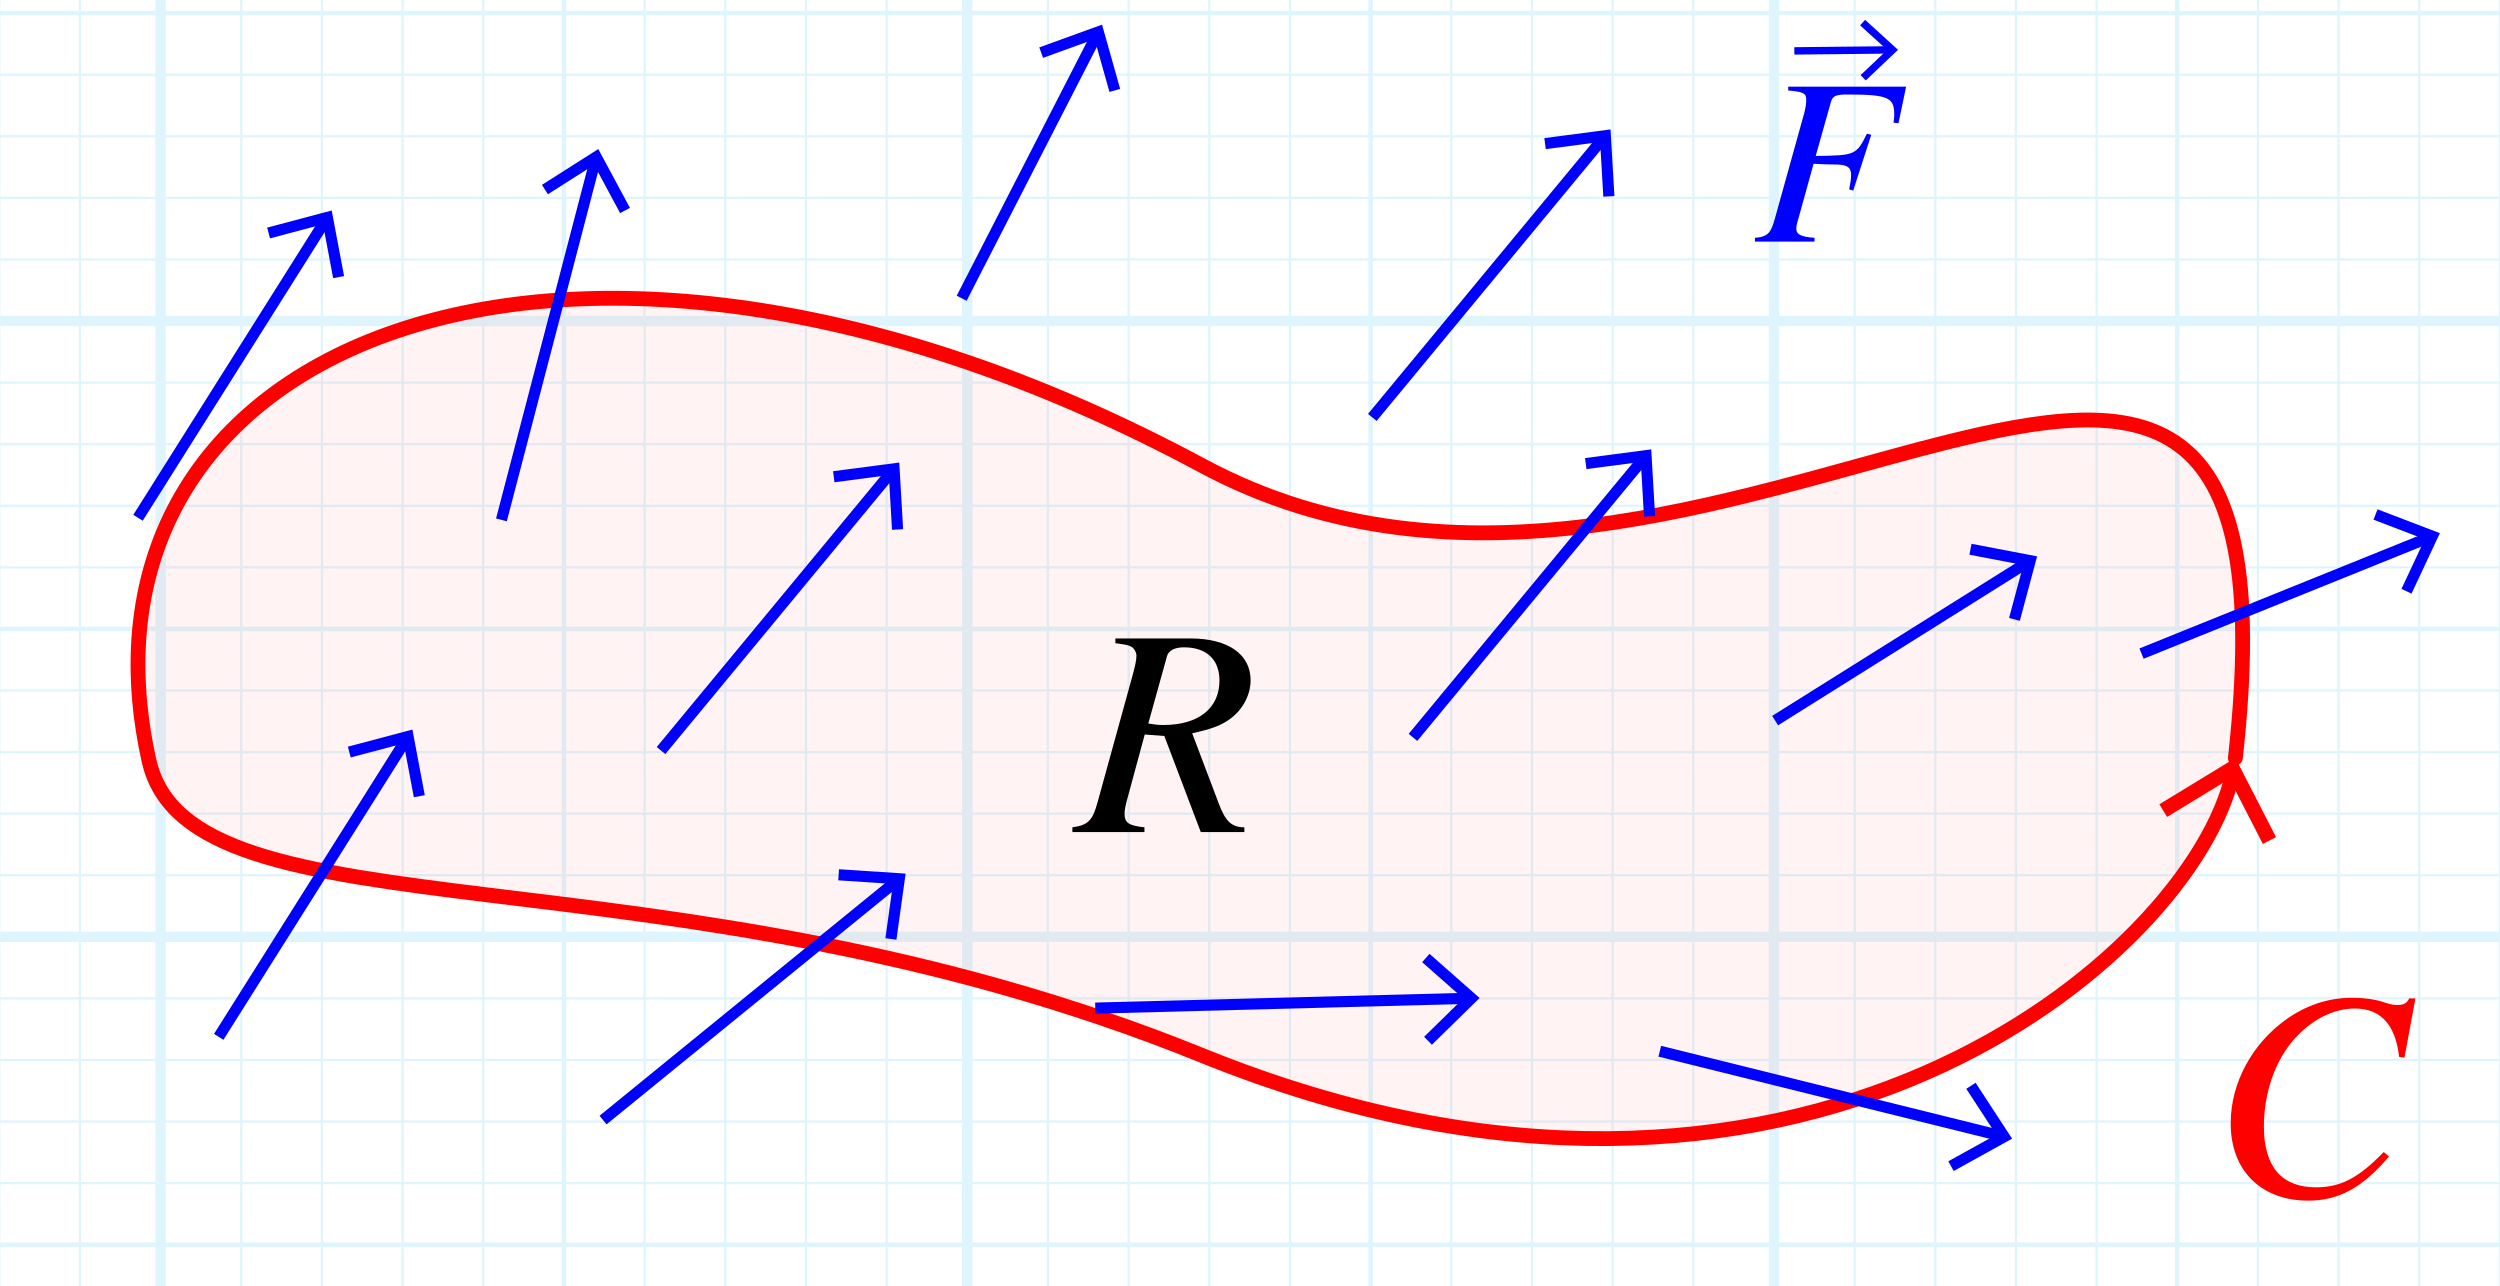 <?xml version="1.0" encoding="utf-8"?>
<!-- Generator: Adobe Illustrator 25.4.1, SVG Export Plug-In . SVG Version: 6.00 Build 0)  -->
<svg version="1.1" xmlns="http://www.w3.org/2000/svg" xmlns:xlink="http://www.w3.org/1999/xlink" x="0px" y="0px"
	 viewBox="0 0 168.665 86.767" enable-background="new 0 0 168.665 86.767" xml:space="preserve">
<g id="Layer_2">
	<g id="Clipped_grid" opacity="0.5">
		<defs>
			<rect id="SVGID_1_" x="-7.067" y="-3.27" opacity="0.5" width="204.368" height="91.4"/>
		</defs>
		<clipPath id="SVGID_00000042706468330827470640000013632457505813904562_">
			<use xlink:href="#SVGID_1_"  overflow="visible"/>
		</clipPath>
		<g id="Grid" opacity="0.25" clip-path="url(#SVGID_00000042706468330827470640000013632457505813904562_)">
			<g id="Horizontal_1_mm">
				
					<line fill="none" stroke="#00ABEB" stroke-width="0.15" stroke-miterlimit="10" x1="-152.583" y1="-57.278" x2="282.945" y2="-57.278"/>
				
					<line fill="none" stroke="#00ABEB" stroke-width="0.15" stroke-miterlimit="10" x1="-152.583" y1="-61.433" x2="282.945" y2="-61.433"/>
				
					<line fill="none" stroke="#00ABEB" stroke-width="0.15" stroke-miterlimit="10" x1="-152.583" y1="187.838" x2="282.945" y2="187.838"/>
				
					<line fill="none" stroke="#00ABEB" stroke-width="0.15" stroke-miterlimit="10" x1="-152.583" y1="183.683" x2="282.945" y2="183.683"/>
				
					<line fill="none" stroke="#00ABEB" stroke-width="0.15" stroke-miterlimit="10" x1="-152.583" y1="179.53" x2="282.945" y2="179.53"/>
				
					<line fill="none" stroke="#00ABEB" stroke-width="0.15" stroke-miterlimit="10" x1="-152.583" y1="175.375" x2="282.945" y2="175.375"/>
				
					<line fill="none" stroke="#00ABEB" stroke-width="0.15" stroke-miterlimit="10" x1="-152.583" y1="171.22" x2="282.945" y2="171.22"/>
				
					<line fill="none" stroke="#00ABEB" stroke-width="0.15" stroke-miterlimit="10" x1="-152.583" y1="167.066" x2="282.945" y2="167.066"/>
				
					<line fill="none" stroke="#00ABEB" stroke-width="0.15" stroke-miterlimit="10" x1="-152.583" y1="162.911" x2="282.945" y2="162.911"/>
				
					<line fill="none" stroke="#00ABEB" stroke-width="0.15" stroke-miterlimit="10" x1="-152.583" y1="158.758" x2="282.945" y2="158.758"/>
				
					<line fill="none" stroke="#00ABEB" stroke-width="0.15" stroke-miterlimit="10" x1="-152.583" y1="154.602" x2="282.945" y2="154.602"/>
				
					<line fill="none" stroke="#00ABEB" stroke-width="0.15" stroke-miterlimit="10" x1="-152.583" y1="150.447" x2="282.945" y2="150.447"/>
				
					<line fill="none" stroke="#00ABEB" stroke-width="0.15" stroke-miterlimit="10" x1="-152.583" y1="146.294" x2="282.945" y2="146.294"/>
				
					<line fill="none" stroke="#00ABEB" stroke-width="0.15" stroke-miterlimit="10" x1="-152.583" y1="142.139" x2="282.945" y2="142.139"/>
				
					<line fill="none" stroke="#00ABEB" stroke-width="0.15" stroke-miterlimit="10" x1="-152.583" y1="137.984" x2="282.945" y2="137.984"/>
				
					<line fill="none" stroke="#00ABEB" stroke-width="0.15" stroke-miterlimit="10" x1="-152.583" y1="133.83" x2="282.945" y2="133.83"/>
				
					<line fill="none" stroke="#00ABEB" stroke-width="0.15" stroke-miterlimit="10" x1="-152.583" y1="129.675" x2="282.945" y2="129.675"/>
				
					<line fill="none" stroke="#00ABEB" stroke-width="0.15" stroke-miterlimit="10" x1="-152.583" y1="125.52" x2="282.945" y2="125.52"/>
				
					<line fill="none" stroke="#00ABEB" stroke-width="0.15" stroke-miterlimit="10" x1="-152.583" y1="121.367" x2="282.945" y2="121.367"/>
				
					<line fill="none" stroke="#00ABEB" stroke-width="0.15" stroke-miterlimit="10" x1="-152.583" y1="117.212" x2="282.945" y2="117.212"/>
				
					<line fill="none" stroke="#00ABEB" stroke-width="0.15" stroke-miterlimit="10" x1="-152.583" y1="113.057" x2="282.945" y2="113.057"/>
				
					<line fill="none" stroke="#00ABEB" stroke-width="0.15" stroke-miterlimit="10" x1="-152.583" y1="108.903" x2="282.945" y2="108.903"/>
				
					<line fill="none" stroke="#00ABEB" stroke-width="0.15" stroke-miterlimit="10" x1="-152.583" y1="104.748" x2="282.945" y2="104.748"/>
				
					<line fill="none" stroke="#00ABEB" stroke-width="0.15" stroke-miterlimit="10" x1="-152.583" y1="100.593" x2="282.945" y2="100.593"/>
				
					<line fill="none" stroke="#00ABEB" stroke-width="0.15" stroke-miterlimit="10" x1="-152.583" y1="96.439" x2="282.945" y2="96.439"/>
				
					<line fill="none" stroke="#00ABEB" stroke-width="0.15" stroke-miterlimit="10" x1="-152.583" y1="92.284" x2="282.945" y2="92.284"/>
				
					<line fill="none" stroke="#00ABEB" stroke-width="0.15" stroke-miterlimit="10" x1="-152.583" y1="88.13" x2="282.945" y2="88.13"/>
				
					<line fill="none" stroke="#00ABEB" stroke-width="0.15" stroke-miterlimit="10" x1="-152.583" y1="83.975" x2="282.945" y2="83.975"/>
				
					<line fill="none" stroke="#00ABEB" stroke-width="0.15" stroke-miterlimit="10" x1="-152.583" y1="79.82" x2="282.945" y2="79.82"/>
				
					<line fill="none" stroke="#00ABEB" stroke-width="0.15" stroke-miterlimit="10" x1="-152.583" y1="75.667" x2="282.945" y2="75.667"/>
				
					<line fill="none" stroke="#00ABEB" stroke-width="0.15" stroke-miterlimit="10" x1="-152.583" y1="71.512" x2="282.945" y2="71.512"/>
				
					<line fill="none" stroke="#00ABEB" stroke-width="0.15" stroke-miterlimit="10" x1="-152.583" y1="67.357" x2="282.945" y2="67.357"/>
				
					<line fill="none" stroke="#00ABEB" stroke-width="0.15" stroke-miterlimit="10" x1="-152.583" y1="63.203" x2="282.945" y2="63.203"/>
				
					<line fill="none" stroke="#00ABEB" stroke-width="0.15" stroke-miterlimit="10" x1="-152.583" y1="59.048" x2="282.945" y2="59.048"/>
				
					<line fill="none" stroke="#00ABEB" stroke-width="0.15" stroke-miterlimit="10" x1="-152.583" y1="54.893" x2="282.945" y2="54.893"/>
				
					<line fill="none" stroke="#00ABEB" stroke-width="0.15" stroke-miterlimit="10" x1="-152.583" y1="50.74" x2="282.945" y2="50.74"/>
				
					<line fill="none" stroke="#00ABEB" stroke-width="0.15" stroke-miterlimit="10" x1="-152.583" y1="46.585" x2="282.945" y2="46.585"/>
				
					<line fill="none" stroke="#00ABEB" stroke-width="0.15" stroke-miterlimit="10" x1="-152.583" y1="42.43" x2="282.945" y2="42.43"/>
				
					<line fill="none" stroke="#00ABEB" stroke-width="0.15" stroke-miterlimit="10" x1="-152.583" y1="38.276" x2="282.945" y2="38.276"/>
				
					<line fill="none" stroke="#00ABEB" stroke-width="0.15" stroke-miterlimit="10" x1="-152.583" y1="34.121" x2="282.945" y2="34.121"/>
				
					<line fill="none" stroke="#00ABEB" stroke-width="0.15" stroke-miterlimit="10" x1="-152.583" y1="29.966" x2="282.945" y2="29.966"/>
				
					<line fill="none" stroke="#00ABEB" stroke-width="0.15" stroke-miterlimit="10" x1="-152.583" y1="25.813" x2="282.945" y2="25.813"/>
				
					<line fill="none" stroke="#00ABEB" stroke-width="0.15" stroke-miterlimit="10" x1="-152.583" y1="21.657" x2="282.945" y2="21.657"/>
				
					<line fill="none" stroke="#00ABEB" stroke-width="0.15" stroke-miterlimit="10" x1="-152.583" y1="17.504" x2="282.945" y2="17.504"/>
				
					<line fill="none" stroke="#00ABEB" stroke-width="0.15" stroke-miterlimit="10" x1="-152.583" y1="13.349" x2="282.945" y2="13.349"/>
				
					<line fill="none" stroke="#00ABEB" stroke-width="0.15" stroke-miterlimit="10" x1="-152.583" y1="9.194" x2="282.945" y2="9.194"/>
				
					<line fill="none" stroke="#00ABEB" stroke-width="0.15" stroke-miterlimit="10" x1="-152.583" y1="5.04" x2="282.945" y2="5.04"/>
				
					<line fill="none" stroke="#00ABEB" stroke-width="0.15" stroke-miterlimit="10" x1="-152.583" y1="0.885" x2="282.945" y2="0.885"/>
				
					<line fill="none" stroke="#00ABEB" stroke-width="0.15" stroke-miterlimit="10" x1="-152.583" y1="-3.27" x2="282.945" y2="-3.27"/>
				
					<line fill="none" stroke="#00ABEB" stroke-width="0.15" stroke-miterlimit="10" x1="-152.583" y1="-7.423" x2="282.945" y2="-7.423"/>
				
					<line fill="none" stroke="#00ABEB" stroke-width="0.15" stroke-miterlimit="10" x1="-152.583" y1="-11.578" x2="282.945" y2="-11.578"/>
				
					<line fill="none" stroke="#00ABEB" stroke-width="0.15" stroke-miterlimit="10" x1="-152.583" y1="-15.733" x2="282.945" y2="-15.733"/>
				
					<line fill="none" stroke="#00ABEB" stroke-width="0.15" stroke-miterlimit="10" x1="-152.583" y1="-19.887" x2="282.945" y2="-19.887"/>
				
					<line fill="none" stroke="#00ABEB" stroke-width="0.15" stroke-miterlimit="10" x1="-152.583" y1="-24.042" x2="282.945" y2="-24.042"/>
				
					<line fill="none" stroke="#00ABEB" stroke-width="0.15" stroke-miterlimit="10" x1="-152.583" y1="-28.197" x2="282.945" y2="-28.197"/>
				
					<line fill="none" stroke="#00ABEB" stroke-width="0.15" stroke-miterlimit="10" x1="-152.583" y1="-32.35" x2="282.945" y2="-32.35"/>
				
					<line fill="none" stroke="#00ABEB" stroke-width="0.15" stroke-miterlimit="10" x1="-152.583" y1="-36.506" x2="282.945" y2="-36.506"/>
				
					<line fill="none" stroke="#00ABEB" stroke-width="0.15" stroke-miterlimit="10" x1="-152.583" y1="-40.66" x2="282.945" y2="-40.66"/>
				
					<line fill="none" stroke="#00ABEB" stroke-width="0.15" stroke-miterlimit="10" x1="-152.583" y1="-44.815" x2="282.945" y2="-44.815"/>
				
					<line fill="none" stroke="#00ABEB" stroke-width="0.15" stroke-miterlimit="10" x1="-152.583" y1="-48.97" x2="282.945" y2="-48.97"/>
				
					<line fill="none" stroke="#00ABEB" stroke-width="0.15" stroke-miterlimit="10" x1="-152.583" y1="-53.123" x2="282.945" y2="-53.123"/>
			</g>
			<g id="Vertical_1_mm">
				<g>
					
						<line fill="none" stroke="#00ABEB" stroke-width="0.15" stroke-miterlimit="10" x1="-152.438" y1="187.818" x2="-152.438" y2="-61.543"/>
				</g>
				
					<line fill="none" stroke="#00ABEB" stroke-width="0.15" stroke-miterlimit="10" x1="-146.997" y1="187.818" x2="-146.997" y2="-61.543"/>
				
					<line fill="none" stroke="#00ABEB" stroke-width="0.15" stroke-miterlimit="10" x1="-141.554" y1="187.818" x2="-141.554" y2="-61.543"/>
				
					<line fill="none" stroke="#00ABEB" stroke-width="0.15" stroke-miterlimit="10" x1="-136.111" y1="187.818" x2="-136.111" y2="-61.543"/>
				
					<line fill="none" stroke="#00ABEB" stroke-width="0.15" stroke-miterlimit="10" x1="-130.67" y1="187.818" x2="-130.67" y2="-61.543"/>
				
					<line fill="none" stroke="#00ABEB" stroke-width="0.15" stroke-miterlimit="10" x1="-125.227" y1="187.818" x2="-125.227" y2="-61.543"/>
				
					<line fill="none" stroke="#00ABEB" stroke-width="0.15" stroke-miterlimit="10" x1="-119.784" y1="187.818" x2="-119.784" y2="-61.543"/>
				
					<line fill="none" stroke="#00ABEB" stroke-width="0.15" stroke-miterlimit="10" x1="-114.343" y1="187.818" x2="-114.343" y2="-61.543"/>
				
					<line fill="none" stroke="#00ABEB" stroke-width="0.15" stroke-miterlimit="10" x1="-108.899" y1="187.818" x2="-108.899" y2="-61.543"/>
				
					<line fill="none" stroke="#00ABEB" stroke-width="0.15" stroke-miterlimit="10" x1="-103.457" y1="187.818" x2="-103.457" y2="-61.543"/>
				
					<line fill="none" stroke="#00ABEB" stroke-width="0.15" stroke-miterlimit="10" x1="-98.014" y1="187.818" x2="-98.014" y2="-61.543"/>
				
					<line fill="none" stroke="#00ABEB" stroke-width="0.15" stroke-miterlimit="10" x1="-92.571" y1="187.818" x2="-92.571" y2="-61.543"/>
				
					<line fill="none" stroke="#00ABEB" stroke-width="0.15" stroke-miterlimit="10" x1="-87.13" y1="187.818" x2="-87.13" y2="-61.543"/>
				
					<line fill="none" stroke="#00ABEB" stroke-width="0.15" stroke-miterlimit="10" x1="-81.687" y1="187.818" x2="-81.687" y2="-61.543"/>
				
					<line fill="none" stroke="#00ABEB" stroke-width="0.15" stroke-miterlimit="10" x1="-76.244" y1="187.818" x2="-76.244" y2="-61.543"/>
				
					<line fill="none" stroke="#00ABEB" stroke-width="0.15" stroke-miterlimit="10" x1="-70.803" y1="187.818" x2="-70.803" y2="-61.543"/>
				
					<line fill="none" stroke="#00ABEB" stroke-width="0.15" stroke-miterlimit="10" x1="-65.36" y1="187.818" x2="-65.36" y2="-61.543"/>
				
					<line fill="none" stroke="#00ABEB" stroke-width="0.15" stroke-miterlimit="10" x1="-59.917" y1="187.818" x2="-59.917" y2="-61.543"/>
				
					<line fill="none" stroke="#00ABEB" stroke-width="0.15" stroke-miterlimit="10" x1="-54.476" y1="187.818" x2="-54.476" y2="-61.543"/>
				
					<line fill="none" stroke="#00ABEB" stroke-width="0.15" stroke-miterlimit="10" x1="-49.033" y1="187.818" x2="-49.033" y2="-61.543"/>
				
					<line fill="none" stroke="#00ABEB" stroke-width="0.15" stroke-miterlimit="10" x1="-43.59" y1="187.818" x2="-43.59" y2="-61.543"/>
				
					<line fill="none" stroke="#00ABEB" stroke-width="0.15" stroke-miterlimit="10" x1="-38.148" y1="187.818" x2="-38.148" y2="-61.543"/>
				
					<line fill="none" stroke="#00ABEB" stroke-width="0.15" stroke-miterlimit="10" x1="-32.705" y1="187.818" x2="-32.705" y2="-61.543"/>
				
					<line fill="none" stroke="#00ABEB" stroke-width="0.15" stroke-miterlimit="10" x1="-27.262" y1="187.818" x2="-27.262" y2="-61.543"/>
				
					<line fill="none" stroke="#00ABEB" stroke-width="0.15" stroke-miterlimit="10" x1="-21.82" y1="187.818" x2="-21.82" y2="-61.543"/>
				
					<line fill="none" stroke="#00ABEB" stroke-width="0.15" stroke-miterlimit="10" x1="-16.377" y1="187.818" x2="-16.377" y2="-61.543"/>
				
					<line fill="none" stroke="#00ABEB" stroke-width="0.15" stroke-miterlimit="10" x1="-10.936" y1="187.818" x2="-10.936" y2="-61.543"/>
				
					<line fill="none" stroke="#00ABEB" stroke-width="0.15" stroke-miterlimit="10" x1="-5.493" y1="187.818" x2="-5.493" y2="-61.543"/>
				
					<line fill="none" stroke="#00ABEB" stroke-width="0.15" stroke-miterlimit="10" x1="-0.05" y1="187.818" x2="-0.05" y2="-61.543"/>
				
					<line fill="none" stroke="#00ABEB" stroke-width="0.15" stroke-miterlimit="10" x1="5.391" y1="187.818" x2="5.391" y2="-61.543"/>
				
					<line fill="none" stroke="#00ABEB" stroke-width="0.15" stroke-miterlimit="10" x1="10.834" y1="187.818" x2="10.834" y2="-61.543"/>
				
					<line fill="none" stroke="#00ABEB" stroke-width="0.15" stroke-miterlimit="10" x1="16.277" y1="187.818" x2="16.277" y2="-61.543"/>
				
					<line fill="none" stroke="#00ABEB" stroke-width="0.15" stroke-miterlimit="10" x1="21.719" y1="187.818" x2="21.719" y2="-61.543"/>
				
					<line fill="none" stroke="#00ABEB" stroke-width="0.15" stroke-miterlimit="10" x1="27.161" y1="187.818" x2="27.161" y2="-61.543"/>
				
					<line fill="none" stroke="#00ABEB" stroke-width="0.15" stroke-miterlimit="10" x1="32.605" y1="187.818" x2="32.605" y2="-61.543"/>
				
					<line fill="none" stroke="#00ABEB" stroke-width="0.15" stroke-miterlimit="10" x1="38.046" y1="187.818" x2="38.046" y2="-61.543"/>
				
					<line fill="none" stroke="#00ABEB" stroke-width="0.15" stroke-miterlimit="10" x1="43.489" y1="187.818" x2="43.489" y2="-61.543"/>
				
					<line fill="none" stroke="#00ABEB" stroke-width="0.15" stroke-miterlimit="10" x1="48.932" y1="187.818" x2="48.932" y2="-61.543"/>
				
					<line fill="none" stroke="#00ABEB" stroke-width="0.15" stroke-miterlimit="10" x1="54.373" y1="187.818" x2="54.373" y2="-61.543"/>
				
					<line fill="none" stroke="#00ABEB" stroke-width="0.15" stroke-miterlimit="10" x1="59.816" y1="187.818" x2="59.816" y2="-61.543"/>
				
					<line fill="none" stroke="#00ABEB" stroke-width="0.15" stroke-miterlimit="10" x1="65.257" y1="187.818" x2="65.257" y2="-61.543"/>
				
					<line fill="none" stroke="#00ABEB" stroke-width="0.15" stroke-miterlimit="10" x1="70.701" y1="187.818" x2="70.701" y2="-61.543"/>
				
					<line fill="none" stroke="#00ABEB" stroke-width="0.15" stroke-miterlimit="10" x1="76.144" y1="187.818" x2="76.144" y2="-61.543"/>
				
					<line fill="none" stroke="#00ABEB" stroke-width="0.15" stroke-miterlimit="10" x1="81.585" y1="187.818" x2="81.585" y2="-61.543"/>
				
					<line fill="none" stroke="#00ABEB" stroke-width="0.15" stroke-miterlimit="10" x1="87.028" y1="187.818" x2="87.028" y2="-61.543"/>
				
					<line fill="none" stroke="#00ABEB" stroke-width="0.15" stroke-miterlimit="10" x1="92.471" y1="187.818" x2="92.471" y2="-61.543"/>
				
					<line fill="none" stroke="#00ABEB" stroke-width="0.15" stroke-miterlimit="10" x1="97.913" y1="187.818" x2="97.913" y2="-61.543"/>
				
					<line fill="none" stroke="#00ABEB" stroke-width="0.15" stroke-miterlimit="10" x1="103.356" y1="187.818" x2="103.356" y2="-61.543"/>
				
					<line fill="none" stroke="#00ABEB" stroke-width="0.15" stroke-miterlimit="10" x1="108.799" y1="187.818" x2="108.799" y2="-61.543"/>
				
					<line fill="none" stroke="#00ABEB" stroke-width="0.15" stroke-miterlimit="10" x1="114.24" y1="187.818" x2="114.24" y2="-61.543"/>
				
					<line fill="none" stroke="#00ABEB" stroke-width="0.15" stroke-miterlimit="10" x1="119.683" y1="187.818" x2="119.683" y2="-61.543"/>
				
					<line fill="none" stroke="#00ABEB" stroke-width="0.15" stroke-miterlimit="10" x1="125.126" y1="187.818" x2="125.126" y2="-61.543"/>
				
					<line fill="none" stroke="#00ABEB" stroke-width="0.15" stroke-miterlimit="10" x1="130.567" y1="187.818" x2="130.567" y2="-61.543"/>
				
					<line fill="none" stroke="#00ABEB" stroke-width="0.15" stroke-miterlimit="10" x1="136.01" y1="187.818" x2="136.01" y2="-61.543"/>
				
					<line fill="none" stroke="#00ABEB" stroke-width="0.15" stroke-miterlimit="10" x1="141.453" y1="187.818" x2="141.453" y2="-61.543"/>
				
					<line fill="none" stroke="#00ABEB" stroke-width="0.15" stroke-miterlimit="10" x1="146.894" y1="187.818" x2="146.894" y2="-61.543"/>
				
					<line fill="none" stroke="#00ABEB" stroke-width="0.15" stroke-miterlimit="10" x1="152.338" y1="187.818" x2="152.338" y2="-61.543"/>
				
					<line fill="none" stroke="#00ABEB" stroke-width="0.15" stroke-miterlimit="10" x1="157.779" y1="187.818" x2="157.779" y2="-61.543"/>
				
					<line fill="none" stroke="#00ABEB" stroke-width="0.15" stroke-miterlimit="10" x1="163.222" y1="187.818" x2="163.222" y2="-61.543"/>
				
					<line fill="none" stroke="#00ABEB" stroke-width="0.15" stroke-miterlimit="10" x1="168.665" y1="187.818" x2="168.665" y2="-61.543"/>
				
					<line fill="none" stroke="#00ABEB" stroke-width="0.15" stroke-miterlimit="10" x1="174.107" y1="187.818" x2="174.107" y2="-61.543"/>
				
					<line fill="none" stroke="#00ABEB" stroke-width="0.15" stroke-miterlimit="10" x1="179.55" y1="187.818" x2="179.55" y2="-61.543"/>
				
					<line fill="none" stroke="#00ABEB" stroke-width="0.15" stroke-miterlimit="10" x1="184.993" y1="187.818" x2="184.993" y2="-61.543"/>
				
					<line fill="none" stroke="#00ABEB" stroke-width="0.15" stroke-miterlimit="10" x1="190.434" y1="187.818" x2="190.434" y2="-61.543"/>
				
					<line fill="none" stroke="#00ABEB" stroke-width="0.15" stroke-miterlimit="10" x1="195.877" y1="187.818" x2="195.877" y2="-61.543"/>
				
					<line fill="none" stroke="#00ABEB" stroke-width="0.15" stroke-miterlimit="10" x1="201.32" y1="187.818" x2="201.32" y2="-61.543"/>
				
					<line fill="none" stroke="#00ABEB" stroke-width="0.15" stroke-miterlimit="10" x1="206.761" y1="187.818" x2="206.761" y2="-61.543"/>
				
					<line fill="none" stroke="#00ABEB" stroke-width="0.15" stroke-miterlimit="10" x1="212.204" y1="187.818" x2="212.204" y2="-61.543"/>
				
					<line fill="none" stroke="#00ABEB" stroke-width="0.15" stroke-miterlimit="10" x1="217.647" y1="187.818" x2="217.647" y2="-61.543"/>
				
					<line fill="none" stroke="#00ABEB" stroke-width="0.15" stroke-miterlimit="10" x1="223.088" y1="187.818" x2="223.088" y2="-61.543"/>
				
					<line fill="none" stroke="#00ABEB" stroke-width="0.15" stroke-miterlimit="10" x1="228.531" y1="187.818" x2="228.531" y2="-61.543"/>
				
					<line fill="none" stroke="#00ABEB" stroke-width="0.15" stroke-miterlimit="10" x1="233.974" y1="187.818" x2="233.974" y2="-61.543"/>
				
					<line fill="none" stroke="#00ABEB" stroke-width="0.15" stroke-miterlimit="10" x1="239.417" y1="187.818" x2="239.417" y2="-61.543"/>
				
					<line fill="none" stroke="#00ABEB" stroke-width="0.15" stroke-miterlimit="10" x1="244.859" y1="187.818" x2="244.859" y2="-61.543"/>
				
					<line fill="none" stroke="#00ABEB" stroke-width="0.15" stroke-miterlimit="10" x1="250.301" y1="187.818" x2="250.301" y2="-61.543"/>
				
					<line fill="none" stroke="#00ABEB" stroke-width="0.15" stroke-miterlimit="10" x1="255.744" y1="187.818" x2="255.744" y2="-61.543"/>
				
					<line fill="none" stroke="#00ABEB" stroke-width="0.15" stroke-miterlimit="10" x1="261.187" y1="187.818" x2="261.187" y2="-61.543"/>
				
					<line fill="none" stroke="#00ABEB" stroke-width="0.15" stroke-miterlimit="10" x1="266.628" y1="187.818" x2="266.628" y2="-61.543"/>
				
					<line fill="none" stroke="#00ABEB" stroke-width="0.15" stroke-miterlimit="10" x1="272.071" y1="187.818" x2="272.071" y2="-61.543"/>
				
					<line fill="none" stroke="#00ABEB" stroke-width="0.15" stroke-miterlimit="10" x1="277.514" y1="187.818" x2="277.514" y2="-61.543"/>
				
					<line fill="none" stroke="#00ABEB" stroke-width="0.15" stroke-miterlimit="10" x1="282.955" y1="187.818" x2="282.955" y2="-61.543"/>
			</g>
			<g id="Horizontal_5_mm_1_">
				
					<line fill="none" stroke="#00ABEB" stroke-width="0.3" stroke-miterlimit="10" x1="-153.11" y1="187.838" x2="282.945" y2="187.838"/>
				
					<line fill="none" stroke="#00ABEB" stroke-width="0.3" stroke-miterlimit="10" x1="-153.11" y1="167.066" x2="282.945" y2="167.066"/>
				
					<line fill="none" stroke="#00ABEB" stroke-width="0.3" stroke-miterlimit="10" x1="-153.11" y1="146.294" x2="282.945" y2="146.294"/>
				
					<line fill="none" stroke="#00ABEB" stroke-width="0.3" stroke-miterlimit="10" x1="-153.11" y1="125.52" x2="282.945" y2="125.52"/>
				
					<line fill="none" stroke="#00ABEB" stroke-width="0.3" stroke-miterlimit="10" x1="-153.11" y1="104.748" x2="282.945" y2="104.748"/>
				
					<line fill="none" stroke="#00ABEB" stroke-width="0.3" stroke-miterlimit="10" x1="-153.11" y1="83.975" x2="282.945" y2="83.975"/>
				
					<line fill="none" stroke="#00ABEB" stroke-width="0.3" stroke-miterlimit="10" x1="-153.11" y1="63.203" x2="282.945" y2="63.203"/>
				
					<line fill="none" stroke="#00ABEB" stroke-width="0.3" stroke-miterlimit="10" x1="-153.11" y1="42.43" x2="282.945" y2="42.43"/>
				
					<line fill="none" stroke="#00ABEB" stroke-width="0.3" stroke-miterlimit="10" x1="-153.11" y1="21.657" x2="282.945" y2="21.657"/>
				
					<line fill="none" stroke="#00ABEB" stroke-width="0.3" stroke-miterlimit="10" x1="-153.11" y1="0.885" x2="282.945" y2="0.885"/>
				
					<line fill="none" stroke="#00ABEB" stroke-width="0.3" stroke-miterlimit="10" x1="-153.11" y1="-19.887" x2="282.945" y2="-19.887"/>
			</g>
			<g id="Vertical_5_mm">
				
					<line fill="none" stroke="#00ABEB" stroke-width="0.3" stroke-miterlimit="10" x1="-152.438" y1="187.818" x2="-152.438" y2="-61.946"/>
				
					<line fill="none" stroke="#00ABEB" stroke-width="0.3" stroke-miterlimit="10" x1="-125.227" y1="187.818" x2="-125.227" y2="-61.946"/>
				
					<line fill="none" stroke="#00ABEB" stroke-width="0.3" stroke-miterlimit="10" x1="-98.014" y1="187.818" x2="-98.014" y2="-61.946"/>
				
					<line fill="none" stroke="#00ABEB" stroke-width="0.3" stroke-miterlimit="10" x1="-70.803" y1="187.818" x2="-70.803" y2="-61.946"/>
				
					<line fill="none" stroke="#00ABEB" stroke-width="0.3" stroke-miterlimit="10" x1="-43.59" y1="187.818" x2="-43.59" y2="-61.946"/>
				
					<line fill="none" stroke="#00ABEB" stroke-width="0.3" stroke-miterlimit="10" x1="-16.377" y1="187.818" x2="-16.377" y2="-61.946"/>
				
					<line fill="none" stroke="#00ABEB" stroke-width="0.3" stroke-miterlimit="10" x1="10.834" y1="187.818" x2="10.834" y2="-61.946"/>
				
					<line fill="none" stroke="#00ABEB" stroke-width="0.3" stroke-miterlimit="10" x1="38.046" y1="187.818" x2="38.046" y2="-61.946"/>
				
					<line fill="none" stroke="#00ABEB" stroke-width="0.3" stroke-miterlimit="10" x1="65.257" y1="187.818" x2="65.257" y2="-61.946"/>
				
					<line fill="none" stroke="#00ABEB" stroke-width="0.3" stroke-miterlimit="10" x1="92.471" y1="187.818" x2="92.471" y2="-61.946"/>
				
					<line fill="none" stroke="#00ABEB" stroke-width="0.3" stroke-miterlimit="10" x1="119.683" y1="187.818" x2="119.683" y2="-61.946"/>
				
					<line fill="none" stroke="#00ABEB" stroke-width="0.3" stroke-miterlimit="10" x1="146.894" y1="187.818" x2="146.894" y2="-61.946"/>
				
					<line fill="none" stroke="#00ABEB" stroke-width="0.3" stroke-miterlimit="10" x1="174.107" y1="187.818" x2="174.107" y2="-61.946"/>
				
					<line fill="none" stroke="#00ABEB" stroke-width="0.3" stroke-miterlimit="10" x1="201.32" y1="187.818" x2="201.32" y2="-61.946"/>
				
					<line fill="none" stroke="#00ABEB" stroke-width="0.3" stroke-miterlimit="10" x1="228.531" y1="187.818" x2="228.531" y2="-61.946"/>
				
					<line fill="none" stroke="#00ABEB" stroke-width="0.3" stroke-miterlimit="10" x1="255.744" y1="187.818" x2="255.744" y2="-61.946"/>
				
					<line fill="none" stroke="#00ABEB" stroke-width="0.3" stroke-miterlimit="10" x1="282.955" y1="187.818" x2="282.955" y2="-61.946"/>
			</g>
			<g id="Horizontal_10_mm">
				
					<line id="_x31_9_1_" fill="none" stroke="#00ABEB" stroke-width="0.7" stroke-miterlimit="10" x1="-153.11" y1="187.838" x2="282.945" y2="187.838"/>
				
					<line id="_x32_0" fill="none" stroke="#00ABEB" stroke-width="0.7" stroke-miterlimit="10" x1="-153.11" y1="146.294" x2="282.945" y2="146.294"/>
				
					<line id="_x32_1" fill="none" stroke="#00ABEB" stroke-width="0.7" stroke-miterlimit="10" x1="-153.11" y1="104.748" x2="282.945" y2="104.748"/>
				
					<line id="_x32_2" fill="none" stroke="#00ABEB" stroke-width="0.7" stroke-miterlimit="10" x1="-153.11" y1="63.203" x2="282.945" y2="63.203"/>
				
					<line id="_x32_3" fill="none" stroke="#00ABEB" stroke-width="0.7" stroke-miterlimit="10" x1="-153.11" y1="21.657" x2="282.945" y2="21.657"/>
				
					<line id="_x32_4" fill="none" stroke="#00ABEB" stroke-width="0.7" stroke-miterlimit="10" x1="-153.11" y1="-19.887" x2="282.945" y2="-19.887"/>
				
					<line id="_x32_5" fill="none" stroke="#00ABEB" stroke-width="0.7" stroke-miterlimit="10" x1="-153.11" y1="-61.433" x2="282.945" y2="-61.433"/>
			</g>
			<g id="Vertical_10_mm">
				
					<line id="_x30_" fill="none" stroke="#00ABEB" stroke-width="0.7" stroke-miterlimit="10" x1="-152.438" y1="187.818" x2="-152.438" y2="-61.946"/>
				
					<line id="_x31_" fill="none" stroke="#00ABEB" stroke-width="0.7" stroke-miterlimit="10" x1="-98.014" y1="187.818" x2="-98.014" y2="-61.946"/>
				
					<line id="_x32_" fill="none" stroke="#00ABEB" stroke-width="0.7" stroke-miterlimit="10" x1="-43.59" y1="187.818" x2="-43.59" y2="-61.946"/>
				
					<line id="_x33_" fill="none" stroke="#00ABEB" stroke-width="0.7" stroke-miterlimit="10" x1="10.834" y1="187.818" x2="10.834" y2="-61.946"/>
				
					<line id="_x34_" fill="none" stroke="#00ABEB" stroke-width="0.7" stroke-miterlimit="10" x1="65.257" y1="187.818" x2="65.257" y2="-61.946"/>
				
					<line id="_x35_" fill="none" stroke="#00ABEB" stroke-width="0.7" stroke-miterlimit="10" x1="119.683" y1="187.818" x2="119.683" y2="-61.946"/>
				
					<line id="_x36_" fill="none" stroke="#00ABEB" stroke-width="0.7" stroke-miterlimit="10" x1="174.107" y1="187.818" x2="174.107" y2="-61.946"/>
				
					<line id="_x37_" fill="none" stroke="#00ABEB" stroke-width="0.7" stroke-miterlimit="10" x1="228.531" y1="187.818" x2="228.531" y2="-61.946"/>
				
					<line id="_x38_" fill="none" stroke="#00ABEB" stroke-width="0.7" stroke-miterlimit="10" x1="282.955" y1="187.818" x2="282.955" y2="-61.946"/>
			</g>
		</g>
	</g>
</g>
<g id="one_solution">
	<g>
		<path fill="#FF0000" d="M162.218,71.362l-0.36-0.06c-0.24-2.141-1.22-3.261-2.98-3.261c-1.48,0-2.881,0.76-3.981,1.94
			c-1.44,1.54-2.161,3.82-2.161,6.021c0,2.8,1.28,4.101,3.501,4.101c1.64,0,2.841-0.58,4.581-2.381l0.36,0.301
			c-1.8,2.12-3.4,2.98-5.461,2.98c-3.061,0-5.221-1.921-5.221-5.222c0-2.82,1.541-5.44,3.741-7.001
			c1.28-0.921,2.801-1.461,4.381-1.461c0.66,0,1.5,0.04,2.341,0.341c0.4,0.14,0.64,0.14,0.82,0.14c0.4,0,0.6-0.12,0.76-0.44h0.42
			L162.218,71.362z"/>
	</g>
	<path opacity="0.05" fill="#FF0000" d="M150.811,51.136c-1.325,11.926-28.417,36.81-69.718,20.067
		c-36.362-14.741-68.291-7.473-71.043-19.899C3.719,22.719,38.91,8.732,81.094,31.406C115.653,49.983,156.234,2.333,150.811,51.136z
		"/>
	<g>
		<g>
			<path fill="none" stroke="#FF0000" stroke-linecap="round" stroke-linejoin="round" d="M150.632,52.202
				c-2.724,12.265-29.432,35.26-69.539,19.001c-36.362-14.741-68.291-7.473-71.043-19.898C3.719,22.719,38.91,8.732,81.094,31.406
				c34.56,18.577,75.14-29.073,69.718,19.73"/>
			<g>
				<polygon fill="#FF0000" points="145.683,54.261 146.203,55.116 150.413,52.55 152.665,56.936 153.555,56.478 150.811,51.136 
									"/>
			</g>
		</g>
	</g>
	<g>
		<path d="M80.292,43.072c2.641,0,4.081,1.12,4.081,2.82c0,0.96-0.5,1.94-1.32,2.561c-0.62,0.48-1.28,0.72-2.621,1.021l1.78,4.701
			c0.44,1.18,0.84,1.64,1.74,1.64v0.32h-2.94l-2.46-6.481l-1.32-0.1l-1.101,4.061c-0.22,0.78-0.26,1.061-0.26,1.26
			c0,0.601,0.2,0.82,1.34,0.94v0.32H72.35v-0.32c1.101-0.14,1.38-0.52,1.701-1.7l2.38-8.622c0.14-0.54,0.24-0.92,0.24-1.26
			c0-0.221-0.14-0.46-0.28-0.561c-0.22-0.14-0.3-0.16-1.14-0.28v-0.319H80.292z M77.471,48.813c0.5,0.08,0.66,0.1,1.021,0.1
			c2.38,0,3.781-1.14,3.781-3.001c0-1.38-0.84-2.24-2.4-2.24c-0.62,0-1.041,0.221-1.141,0.601L77.471,48.813z"/>
	</g>
	<g>
		<g>
			<path fill="#0000FF" d="M128.085,8.311l-0.336-0.032c0.048-0.352,0.048-0.432,0.048-0.528c0-1.168-0.368-1.376-3.186-1.376
				c-0.736,0-0.976,0.096-1.088,0.512l-1.024,3.634c2.689-0.032,2.737-0.064,3.458-1.505l0.288,0.08l-1.216,3.762l-0.272-0.08
				c0.096-0.496,0.128-0.721,0.128-0.977c0-0.64-0.448-0.704-1.201-0.704c-0.352,0-0.736-0.016-1.329-0.048l-0.944,3.409
				c-0.112,0.4-0.224,0.721-0.224,0.961c0,0.384,0.288,0.56,1.232,0.624v0.256h-4.018v-0.256c0.929-0.064,1.088-0.416,1.329-1.249
				l1.969-7.074c0.112-0.4,0.16-0.721,0.16-0.977c0-0.448-0.16-0.544-1.216-0.641V5.846h7.955L128.085,8.311z"/>
		</g>
		<g>
			<g>
				
					<line fill="none" stroke="#0000FF" stroke-width="0.5" stroke-miterlimit="10" x1="121.057" y1="3.434" x2="127.509" y2="3.366"/>
				<g>
					<polygon fill="#0000FF" points="125.874,5.428 125.529,5.066 127.317,3.369 125.493,1.709 125.831,1.339 128.051,3.361 					
						"/>
				</g>
			</g>
		</g>
		<g>
			<g>
				
					<line fill="none" stroke="#0000FF" stroke-width="0.75" stroke-miterlimit="10" x1="64.879" y1="20.123" x2="73.978" y2="2.386"/>
				<g>
					<polygon fill="#0000FF" points="75.573,5.998 74.851,6.202 73.848,2.643 70.371,3.903 70.116,3.198 74.35,1.663 					"/>
				</g>
			</g>
		</g>
	</g>
	<g id="F">
		<g>
			<g>
				
					<line fill="none" stroke="#0000FF" stroke-width="0.75" stroke-miterlimit="10" x1="92.584" y1="28.162" x2="108.138" y2="9.357"/>
				<g>
					<polygon fill="#0000FF" points="108.918,13.227 108.168,13.271 107.955,9.579 104.288,10.062 104.191,9.317 108.657,8.731 
											"/>
				</g>
			</g>
		</g>
		<g>
			<g>
				
					<line fill="none" stroke="#0000FF" stroke-width="0.75" stroke-miterlimit="10" x1="119.761" y1="48.615" x2="136.745" y2="37.966"/>
				<g>
					<polygon fill="#0000FF" points="136.269,41.885 135.544,41.692 136.502,38.12 132.869,37.425 133.011,36.688 137.435,37.535 
											"/>
				</g>
			</g>
		</g>
		<g>
			<g>
				
					<line fill="none" stroke="#0000FF" stroke-width="0.75" stroke-miterlimit="10" x1="144.481" y1="44.095" x2="163.853" y2="36.274"/>
				<g>
					<polygon fill="#0000FF" points="162.697,40.049 162.017,39.731 163.586,36.382 160.132,35.062 160.401,34.361 164.608,35.97 
											"/>
				</g>
			</g>
		</g>
		<g>
			<g>
				
					<line fill="none" stroke="#0000FF" stroke-width="0.75" stroke-miterlimit="10" x1="14.755" y1="69.953" x2="27.388" y2="49.909"/>
				<g>
					<polygon fill="#0000FF" points="28.658,53.647 27.921,53.787 27.236,50.153 23.661,51.102 23.469,50.376 27.823,49.221 					
						"/>
				</g>
			</g>
		</g>
		<g>
			<g>
				
					<line fill="none" stroke="#0000FF" stroke-width="0.75" stroke-miterlimit="10" x1="33.83" y1="35.074" x2="40.158" y2="10.842"/>
				<g>
					<polygon fill="#0000FF" points="42.498,14.022 41.837,14.378 40.086,11.121 36.965,13.106 36.563,12.472 40.364,10.055 					
						"/>
				</g>
			</g>
		</g>
		<g>
			<g>
				
					<line fill="none" stroke="#0000FF" stroke-width="0.75" stroke-miterlimit="10" x1="9.311" y1="34.932" x2="21.944" y2="14.889"/>
				<g>
					<polygon fill="#0000FF" points="23.214,18.626 22.476,18.766 21.791,15.132 18.216,16.081 18.024,15.356 22.378,14.201 					
						"/>
				</g>
			</g>
		</g>
		<g>
			<g>
				
					<line fill="none" stroke="#0000FF" stroke-width="0.75" stroke-miterlimit="10" x1="40.686" y1="75.566" x2="60.468" y2="59.452"/>
				<g>
					<polygon fill="#0000FF" points="60.478,63.4 59.734,63.297 60.245,59.635 56.554,59.393 56.604,58.644 61.099,58.939 					"/>
				</g>
			</g>
		</g>
		<g>
			<g>
				
					<line fill="none" stroke="#0000FF" stroke-width="0.75" stroke-miterlimit="10" x1="73.894" y1="68.013" x2="99.009" y2="67.353"/>
				<g>
					<polygon fill="#0000FF" points="96.605,70.484 96.079,69.949 98.721,67.361 95.947,64.915 96.444,64.352 99.822,67.332 					
						"/>
				</g>
			</g>
		</g>
		<g>
			<g>
				
					<line fill="none" stroke="#0000FF" stroke-width="0.75" stroke-miterlimit="10" x1="111.978" y1="70.923" x2="134.959" y2="76.624"/>
				<g>
					<polygon fill="#0000FF" points="131.808,79.003 131.444,78.347 134.679,76.556 132.657,73.459 133.285,73.049 135.748,76.821 
											"/>
				</g>
			</g>
		</g>
		<g>
			<g>
				
					<line fill="none" stroke="#0000FF" stroke-width="0.75" stroke-miterlimit="10" x1="44.596" y1="50.636" x2="60.15" y2="31.831"/>
				<g>
					<polygon fill="#0000FF" points="60.93,35.701 60.18,35.745 59.967,32.053 56.3,32.536 56.203,31.791 60.669,31.205 					"/>
				</g>
			</g>
		</g>
		<g>
			<g>
				
					<line fill="none" stroke="#0000FF" stroke-width="0.75" stroke-miterlimit="10" x1="95.328" y1="49.748" x2="110.883" y2="30.943"/>
				<g>
					<polygon fill="#0000FF" points="111.662,34.813 110.913,34.857 110.7,31.165 107.033,31.648 106.936,30.904 111.401,30.317 
											"/>
				</g>
			</g>
		</g>
	</g>
	<g>
	</g>
</g>
</svg>
